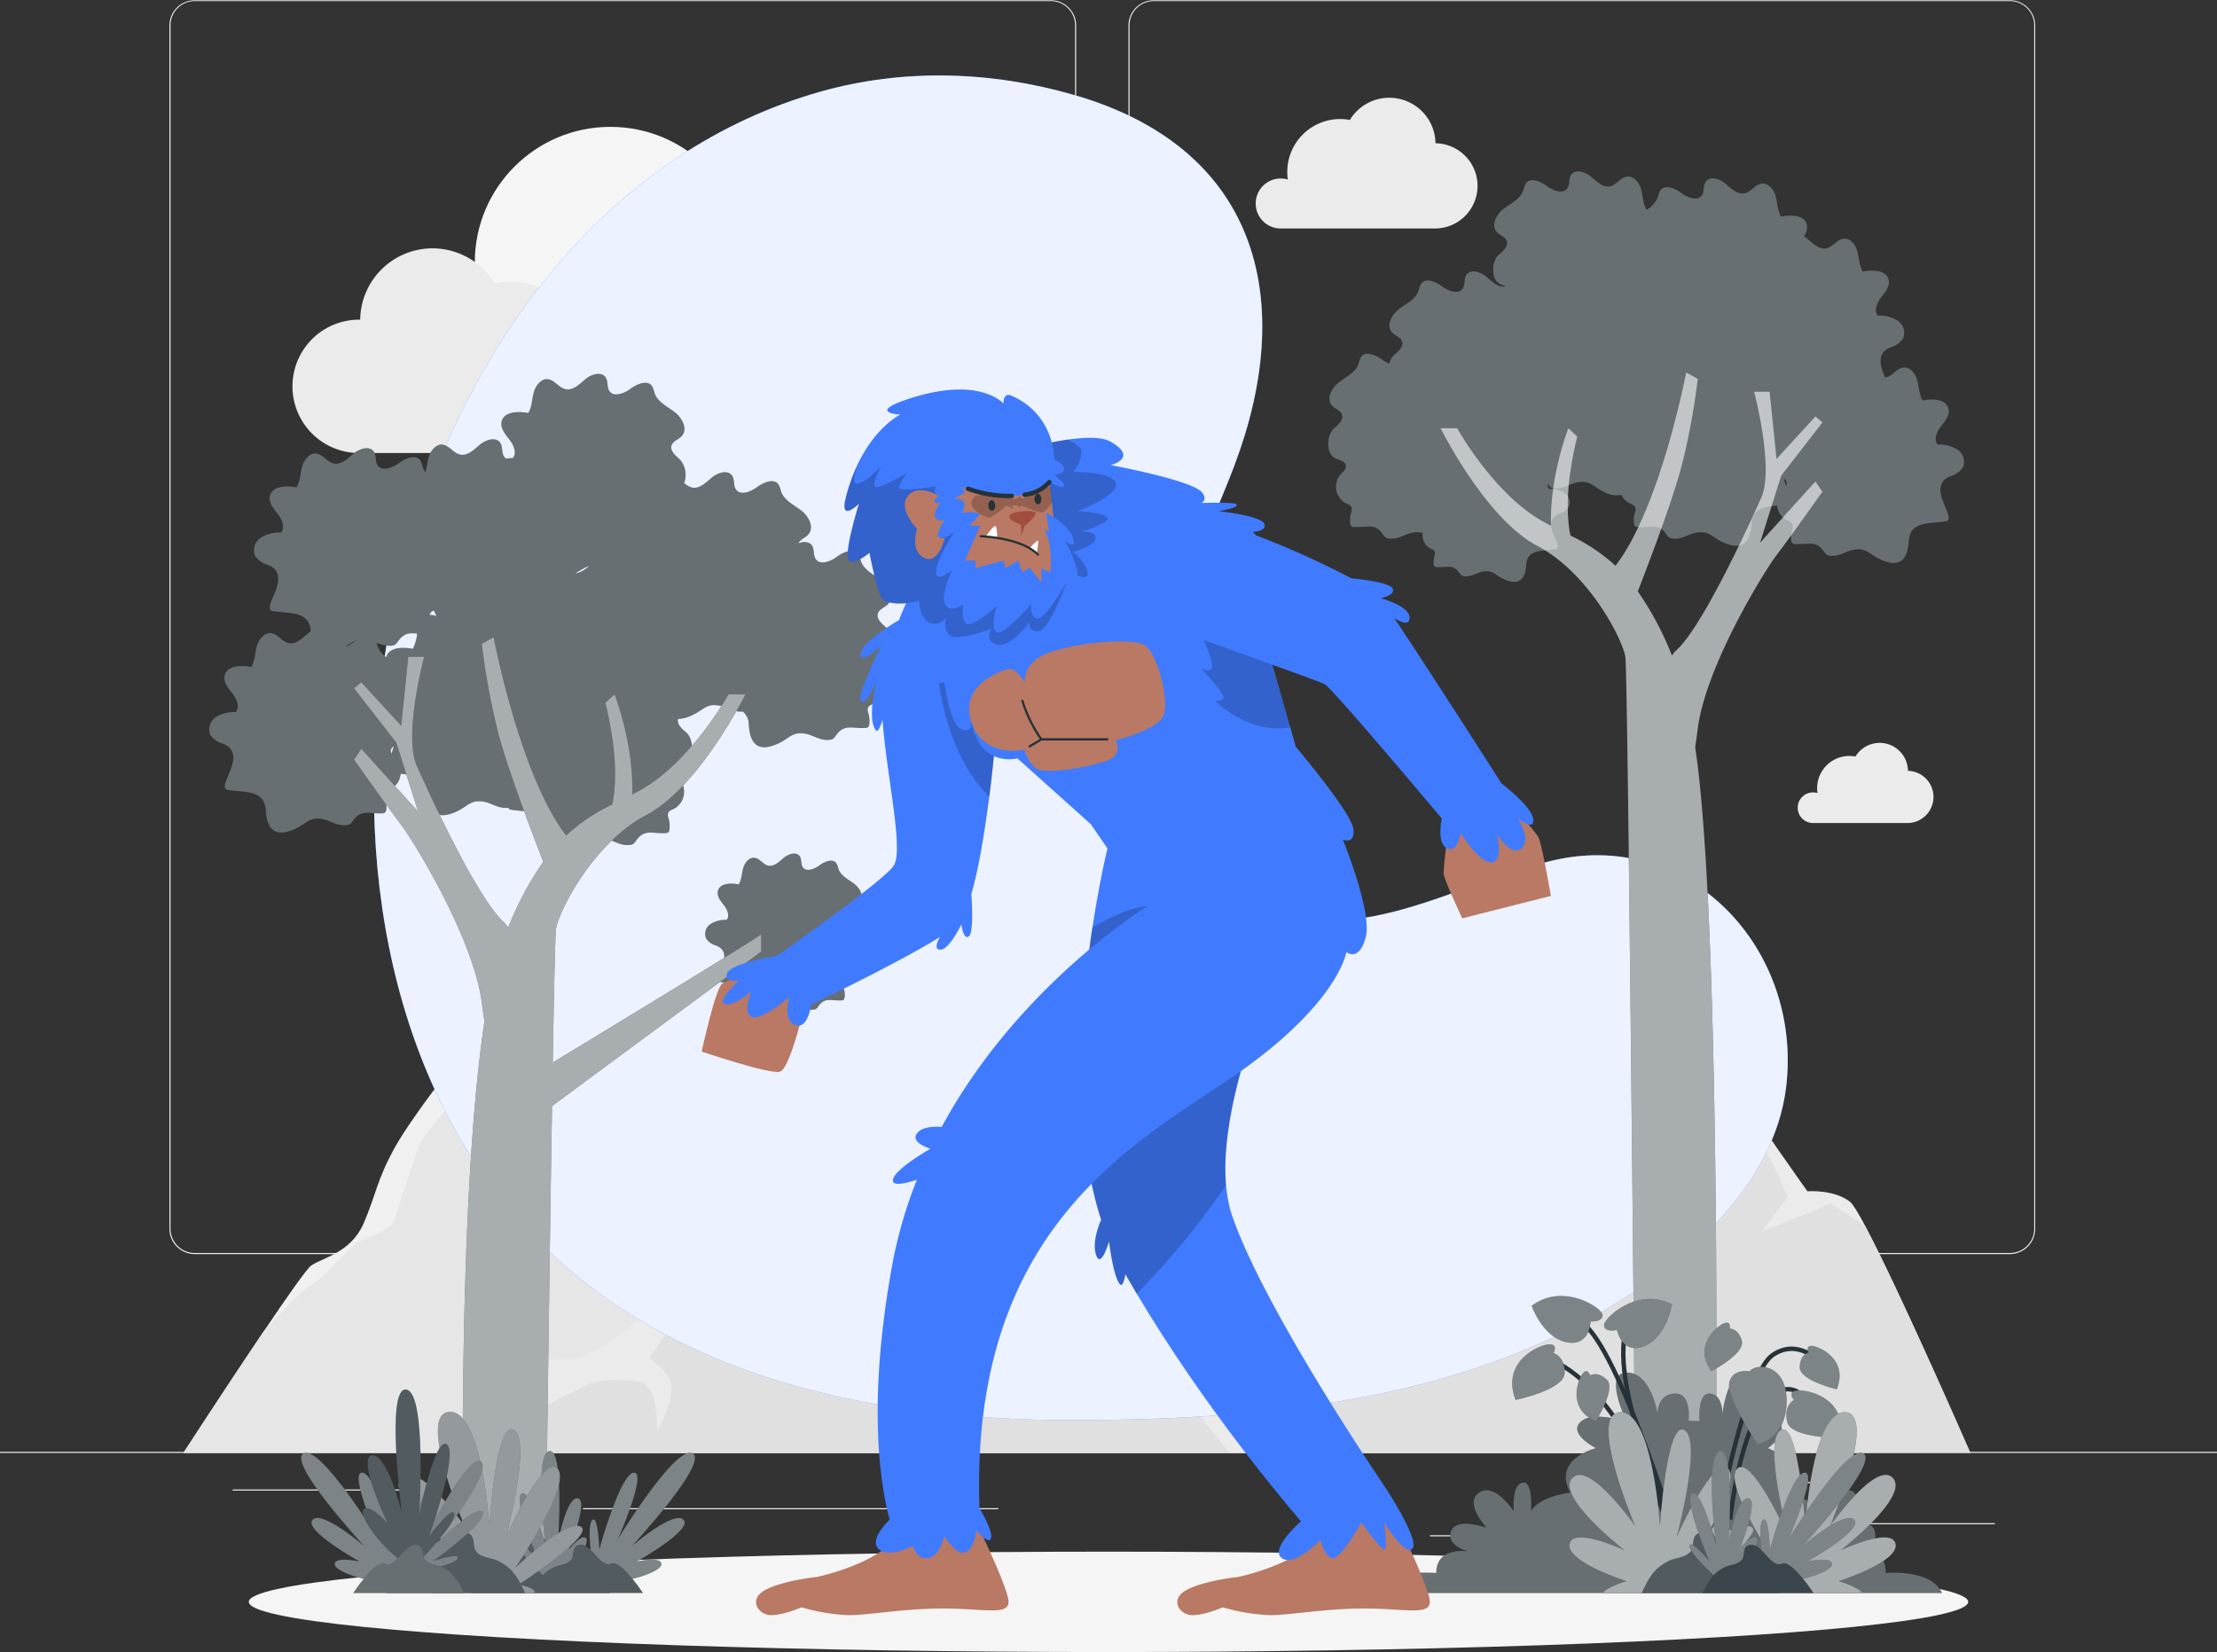 <svg xmlns="http://www.w3.org/2000/svg" viewBox="0 0 500 372.61"><rect x="0" y="0" width="500" height="372.61" fill="#333333" stroke="none"/><g id="background-complete"><rect y="327.45" width="500" height="0.25" style="fill:#ebebeb"></rect><rect x="416.78" y="343.54" width="33.12" height="0.25" style="fill:#ebebeb"></rect><rect x="322.53" y="346.26" width="8.69" height="0.25" style="fill:#ebebeb"></rect><rect x="396.59" y="334.26" width="19.19" height="0.25" style="fill:#ebebeb"></rect><rect x="52.46" y="335.94" width="43.19" height="0.25" style="fill:#ebebeb"></rect><rect x="104.56" y="335.94" width="6.33" height="0.25" style="fill:#ebebeb"></rect><rect x="131.47" y="340.16" width="93.68" height="0.25" style="fill:#ebebeb"></rect><path d="M237,337.8H43.91a5.71,5.71,0,0,1-5.7-5.71V60.66A5.71,5.71,0,0,1,43.91,55H237a5.71,5.71,0,0,1,5.71,5.71V332.09A5.71,5.71,0,0,1,237,337.8ZM43.91,55.2a5.46,5.46,0,0,0-5.45,5.46V332.09a5.46,5.46,0,0,0,5.45,5.46H237a5.47,5.47,0,0,0,5.46-5.46V60.66A5.47,5.47,0,0,0,237,55.2Z" transform="translate(0 -54.95)" style="fill:#ebebeb"></path><path d="M453.31,337.8H260.21a5.72,5.72,0,0,1-5.71-5.71V60.66A5.72,5.72,0,0,1,260.21,55h193.1A5.71,5.71,0,0,1,459,60.66V332.09A5.71,5.71,0,0,1,453.31,337.8ZM260.21,55.2a5.47,5.47,0,0,0-5.46,5.46V332.09a5.47,5.47,0,0,0,5.46,5.46h193.1a5.47,5.47,0,0,0,5.46-5.46V60.66a5.47,5.47,0,0,0-5.46-5.46Z" transform="translate(0 -54.95)" style="fill:#ebebeb"></path><path d="M360.69,382.63H41.37s9.85-15.17,18.06-27.33c5.2-7.69,9.73-14.18,10.71-14.88,2.52-1.8,9-2.88,11.87-9.55s2.87-9.51,7-17.06,20-28.05,21.65-28,15.95-22.34,21.43-24.14,6-7.19,11.89-15.28,25.42-34,33.69-34.59S206.18,250.14,214,253s16.51-9.71,19.28-6.65,8.38,14.56,14.09,23.91,11.47,13.66,12,17.2,12.15,9.77,17.95,9.77c2,0,6.21,4.36,11,10.14l0,0c9.33,11.29,20.64,27.95,20.64,27.95,1.55,2.25,4.26-1.08,8.93.71S360.69,382.63,360.69,382.63Z" transform="translate(0 -54.95)" style="fill:#f0f0f0"></path><path d="M360.69,382.63H41.37s9.85-15.17,18.06-27.33c4.76-5.25,8.58-9.18,10-10,5.21-3,9.25-9.81,12.39-10.68a25.09,25.09,0,0,0,6.87-3.74s4.87-15.25,6-17.94,15.83-19.46,19.12-20.65,5.42,2.77,7.38,4.93,17,29.09,17,29.09l9.53-6.33s5.54-7.12,7.65-10.68,4.15-2.77,4.15-2.77,10-11.47,10.48-14.56,6.6-1.66,7-1.66,10.32,4.75,10.32,4.75-10.37-13.05-14.75-9.53-29.24,27.41-29.24,27.41l-14.17-17.88,6.65-9.53s9.1-11.44,9.89-13S162,249.16,162.27,248s13.21-11.47,14.84-10.69,5.1,3.18,9,8.34,5.6,8.29,9.66,14.94,7.41,8.38,8.75,10.05,16.15,17.6,16.61,18.1l-11.25-18.1s5.57-5.23,9.17-8.79,4.71,1.19,9.43,4.75S234,272.5,237.59,278,258,303,258,303s-2.62,4.35-5.46,8.76-4.75,11.54-4.75,11.54l5-2.89s10.55-10.29,12.39-12.93,6.86-7.64,11.24-7.25c4.22.39,11.4,6.77,11.91,7.22l0,0c9.33,11.29,20.64,27.95,20.64,27.95,1.55,2.25,4.26-1.08,8.93.71S360.69,382.63,360.69,382.63Z" transform="translate(0 -54.95)" style="fill:#e6e6e6"></path><circle cx="137.66" cy="59.19" r="30.58" style="fill:#f5f5f5"></circle><path d="M144.75,148.3a8.79,8.79,0,0,0-11.35-8.44,18.66,18.66,0,0,0-18.47-21.38,18.49,18.49,0,0,0-3.44.32,16.32,16.32,0,0,0-30.26,8.25H81a15,15,0,0,0,0,30.08h55.23A8.82,8.82,0,0,0,144.75,148.3Z" transform="translate(0 -54.95)" style="fill:#ebebeb"></path><path d="M283.2,100.84a5.63,5.63,0,0,1,5.63-5.63,5.36,5.36,0,0,1,1.61.24,12.36,12.36,0,0,1-.12-1.73A11.92,11.92,0,0,1,302.24,81.8a12.14,12.14,0,0,1,2.19.2,10.42,10.42,0,0,1,19.32,5.27h.18a9.61,9.61,0,0,1,0,19.21H288.67A5.62,5.62,0,0,1,283.2,100.84Z" transform="translate(0 -54.95)" style="fill:#ebebeb"></path><path d="M212.86,121a3.46,3.46,0,0,1,3.45-3.45,3.54,3.54,0,0,1,1,.15,7.28,7.28,0,0,1,7.23-8.36,6.55,6.55,0,0,1,1.34.13,6.38,6.38,0,0,1,11.84,3.22h.1a5.88,5.88,0,1,1,0,11.76h-21.6A3.45,3.45,0,0,1,212.86,121Z" transform="translate(0 -54.95)" style="fill:#ebebeb"></path><path d="M405.44,237.12a3.45,3.45,0,0,1,3.45-3.45,3.21,3.21,0,0,1,1,.15,7.45,7.45,0,0,1-.07-1.06,7.27,7.27,0,0,1,8.64-7.18,6.38,6.38,0,0,1,11.84,3.23h.11a5.89,5.89,0,0,1,0,11.77H408.8A3.45,3.45,0,0,1,405.44,237.12Z" transform="translate(0 -54.95)" style="fill:#ebebeb"></path><path d="M444.36,382.62H110.65s10.55-23.51,15.94-21.24,22.42-11.86,24.87-17.54,11,1.86,22.48-.54,28.29-39.32,33.47-37.41,20.23,36.44,23.8,37.72,7-9.9,11.95-10.87,8.93,7.68,9.89,10.08,5.79,10.07,5.79,10.07,7.64-2.4,10.06-4.32,14.36-25.89,16.88-29.3,7.55-6.18,15.15-4.74,10.62-12,19-20.17,12.69-5.25,15.61-5.64,18.66-26.93,22.5-24.69,21.09,34.67,24.19,38.51,10.32-2.39,11.18,0,14.22,21.1,14.22,21.1,6-.49,9.64,2.4c.61.48,1.78,2.4,3.31,5.28l.3.58C428.58,346.48,444.36,382.62,444.36,382.62Z" transform="translate(0 -54.95)" style="fill:#ebebeb"></path><path d="M444.36,382.62H284.6c-4.78-7-12.62-18.63-12.37-19.44.36-1.19,15.1-30.31,22.12-34.27s12.26-.72,12.26-.72l-5.67,15.42c.42-.55,13.78-17.77,17.32-20.35s2.3-4.78,1.69-5.86-8.45,1.72-8.87,1.86c.61-.62,16.23-16.43,19-17.94s8.57-1.54,8.57-1.54,10.49-13.85,14.09-19,12.76,2.48,14.47,8.39,7.82,12,7.82,12l4.32,12.23s-13.12-9.71-15.55-9a55.19,55.19,0,0,1-8.1,1.08s-2.6-7.56-5.84-8.64-10.07,4-15.1,10.79c-6.34,8.61,8.63-9.71,15.82,0s8.4,6.47,12.11,4,16.64,17.62,19.52,20.49,8.47-6.82,8.47-6.82-5.57,5-4.86,1.43,1-16.34,6.4-16.89S403.09,325,403.09,325l-5.72,7.73,15.46-6.29,7.77,4.93.3.58C428.58,346.48,444.36,382.62,444.36,382.62Z" transform="translate(0 -54.95)" style="fill:#e0e0e0"></path><path d="M115.74,382.62c2.07-3.51,3.89-6.95,3.46-7.55-.91-1.32,9.19-5.52,11.43-6.87s4.59-2.25,10.39-1.92,3.91.75,5.45,1.92,1.83,9.57,1.83,9.57,3.1-5.7,3.16-9.57-5-6.82-5-6.82,1.34-2.27,2.51-3.88,6.74-9.89,10.34-11,10.06,1.8,12.94,3.59,2.87,1.8,5.39,3.24,1.8,2.88,2.88,8,2.88-.47,6,1.8,6.44,7.33,6.44,7.33-.93-6.36-3.18-9.13-3.26-10.18-3.26-10.18l3.26-7.59s7.29-12.54,11.64-18.29,4.27-3.24,9.38,1.8,4.6,4.31,7.55,10.2,12.41,20.18,12.41,20.18l-.29-5.58s6.51-6.82,9.38-4.67,5,6.84,5,6.84l-3.26,3.41s-3.93,7.73-5.6,8.78,4.19-1.41,8.86-3.1,8.27-7.66,11.15-5.68c2.09,1.45,14.6,16.85,21.25,25.12Z" transform="translate(0 -54.95)" style="fill:#e0e0e0"></path></g><g id="background-simple"><path d="M244.05,76.91c40.25,12.55,48.16,46.51,34.35,83-10.58,28-31.7,63-6.48,89.46,24.7,25.92,50.21,6.79,77.4-.13,31.43-8,57.33,19.72,53.49,51-2.69,21.85-22.24,39-40.07,49.69C327.14,371.3,283.62,375.1,243,375.25c-52,.2-106.06-12.29-136.16-58.52-49.41-75.91-14.9-214.87,78.25-241.12,18.68-5.26,38.43-4.63,57,.72C242.76,76.51,243.41,76.71,244.05,76.91Z" transform="translate(0 -54.95)" style="fill:#407BFF"></path><path d="M244.05,76.91c40.25,12.55,48.16,46.51,34.35,83-10.58,28-31.7,63-6.48,89.46,24.7,25.92,50.21,6.79,77.4-.13,31.43-8,57.33,19.72,53.49,51-2.69,21.85-22.24,39-40.07,49.69C327.14,371.3,283.62,375.1,243,375.25c-52,.2-106.06-12.29-136.16-58.52-49.41-75.91-14.9-214.87,78.25-241.12,18.68-5.26,38.43-4.63,57,.72C242.76,76.51,243.41,76.71,244.05,76.91Z" transform="translate(0 -54.95)" style="fill:#fff;opacity:0.9"></path></g><g id="Shadow"><ellipse id="path" cx="250" cy="361.29" rx="193.89" ry="11.32" style="fill:#f5f5f5"></ellipse></g><g id="tree-2"><path d="M301.07,158.27c.89.47,2.21.61,2.43,1.6s-.7,1.57-1.3,2.25a4.24,4.24,0,0,0,1.3,6.31c.51.25,1.14.45,1.33,1a2,2,0,0,1-.12,1.19,6.28,6.28,0,0,0-.21,2.28.83.83,0,0,0,1,.91c3.08.14,4.56-1,6.44,1.73a2.22,2.22,0,0,0,.65.68,1.87,1.87,0,0,0,.85.21c2.11.18,3.5-1.15,5.43-1.39a4.64,4.64,0,0,1,2,.13,3.36,3.36,0,0,0,1.68,3.47c.41.19.9.35,1.05.77a1.54,1.54,0,0,1-.1.94,5.18,5.18,0,0,0-.16,1.8.8.8,0,0,0,.22.56.89.89,0,0,0,.53.15c2.43.11,3.6-.75,5.08,1.36a1.75,1.75,0,0,0,.51.54,1.5,1.5,0,0,0,.66.17c1.67.13,2.76-.91,4.29-1.1,2.11-.27,2.56.82,4.42,1.69,2.93,1.38,4.35.53,4.9-1.46a8.63,8.63,0,0,0,.26-1.74c.22-3.59,3.65-3,6.57-3.51,2.28-.38-3.76-6.14.84-8a4,4,0,0,0,2.21-1.54,2.6,2.6,0,0,0-1-3.19,6.17,6.17,0,0,0-3.49-.88,1.55,1.55,0,0,1-.33-1.13l.1.13a2.19,2.19,0,0,0,.64.68,1.91,1.91,0,0,0,.85.21c2.12.18,3.5-1.15,5.44-1.39,2.68-.34,3.25,1,5.61,2.15a5.91,5.91,0,0,0,4.07.73,3.77,3.77,0,0,0,1.77,1.86c.51.25,1.14.45,1.33,1a2,2,0,0,1-.12,1.19,6.06,6.06,0,0,0-.2,2.28,1,1,0,0,0,.27.72,1.06,1.06,0,0,0,.68.19c3.08.14,4.57-1,6.45,1.73a2.19,2.19,0,0,0,.64.68,1.87,1.87,0,0,0,.85.21c2.12.18,3.5-1.15,5.43-1.39,2.69-.34,3.26,1,5.62,2.15,3.73,1.75,5.53.67,6.23-1.86a10.84,10.84,0,0,0,.33-2.2c.21-3.54,2.88-3.9,5.8-4.17a4.11,4.11,0,0,0,2.17,3.32c.51.24,1.14.44,1.33,1a2,2,0,0,1-.12,1.19,6.31,6.31,0,0,0-.21,2.29,1.05,1.05,0,0,0,.28.71,1.06,1.06,0,0,0,.68.19c3.08.14,4.56-.95,6.44,1.73a2.11,2.11,0,0,0,.65.68,2,2,0,0,0,.85.22c2.11.17,3.5-1.15,5.43-1.4,2.69-.34,3.26,1,5.62,2.16,3.72,1.75,5.53.67,6.23-1.87a11.34,11.34,0,0,0,.33-2.2c.27-4.56,4.63-3.84,8.33-4.46,2.9-.48-4.77-7.8,1.07-10.16a5.18,5.18,0,0,0,2.82-2,3.33,3.33,0,0,0-1.27-4.05,7.91,7.91,0,0,0-4.44-1.11c-.95-1.16-.17-2.9.75-4.09s2.05-2.52,1.7-4c-.53-2.2-3.61-2.28-5.83-1.85-.82-1.33-.8-3-1.2-4.51s-1.6-3.1-3.16-2.91-2.35,1.83-3.78,2.17l-.34,0c-1-2.39-2.1-5.38,1.26-6.73a5.13,5.13,0,0,0,2.81-2,3.3,3.3,0,0,0-1.27-4.05,7.85,7.85,0,0,0-4.43-1.11c-.95-1.16-.18-2.9.74-4.08s2.05-2.53,1.71-4c-.53-2.2-3.61-2.28-5.83-1.85-.82-1.33-.81-3-1.21-4.51s-1.6-3.09-3.15-2.9-2.35,1.82-3.79,2.16c-1.66.39-3.1-1.08-4.41-2.18a5.08,5.08,0,0,0-.74-.51,3.32,3.32,0,0,0,.69-2.62c-.52-2.21-3.6-2.29-5.82-1.86-.82-1.33-.81-3-1.21-4.5s-1.6-3.1-3.15-2.91-2.36,1.83-3.79,2.16c-1.66.4-3.11-1.08-4.41-2.18s-3.59-1.79-4.49-.34c-.54.87-.22,2.09-.78,2.94-1,1.49-3.27.57-4.7-.49s-3.7-2-4.7-.54a6.15,6.15,0,0,0-.56,1.52,5.93,5.93,0,0,1-2.4,2.76l-.16,0c-.82-1.33-.8-3-1.2-4.5s-1.6-3.1-3.15-2.91-2.36,1.83-3.79,2.16c-1.67.4-3.11-1.08-4.41-2.18s-3.59-1.8-4.49-.34c-.54.87-.22,2.08-.78,2.94-1,1.49-3.27.57-4.7-.49s-3.7-2-4.71-.54a6.4,6.4,0,0,0-.55,1.52c-.68,2-2.78,2.92-4.43,4.17s-2.94,3.74-1.55,5.27c.69.75,1.89,1.06,2.23,2,.43,1.19-.8,2.27-1.77,3.09-1.61,1.37-1.9,5.48.23,6.6.4.21.87.36,1.29.54-1.66.38-3.09-1.09-4.39-2.19s-3.59-1.79-4.49-.34c-.54.87-.22,2.09-.78,3-1,1.48-3.27.56-4.7-.49s-3.7-2-4.71-.55a6.47,6.47,0,0,0-.55,1.53c-.68,2-2.78,2.92-4.42,4.17s-3,3.74-1.56,5.26c.69.75,1.89,1.06,2.23,2,.43,1.2-.8,2.27-1.77,3.1a3.8,3.8,0,0,0-1.09,1.94,7.52,7.52,0,0,1-1.67-.94c-1.43-1-3.7-2-4.71-.54a6.13,6.13,0,0,0-.55,1.52c-.68,1.95-2.79,2.93-4.43,4.18s-2.94,3.73-1.55,5.26c.69.75,1.89,1.06,2.23,2,.43,1.19-.8,2.27-1.77,3.09C299.23,153,298.94,157.14,301.07,158.27Zm101.21,4.61a1.3,1.3,0,0,1,.65.82,1.26,1.26,0,0,1-.12.81A12.88,12.88,0,0,1,402.28,162.88Z" transform="translate(0 -54.95)" style="fill:#263238"></path><path d="M411,165.85s-7.7,10.9-10.36,14.35-16,25-17.76,39.23c-.19,1.52-.38,2.82-.57,4,5.72,37.73,4.82,156.76,4.62,168.58H368.84c-.16-13.33-1.7-185.15-2.27-188.87-.6-3.93-8.17-18.92-19.87-25.08s-21.8-26.53-21.8-26.53h3.73s6.91,12.49,16.74,19.4a37.59,37.59,0,0,0,4.43,2.62c-.35-11.25,3.91-22,3.91-22l2,1.86c-2.71,11.12-2.36,18.25-1.53,22.34a40.48,40.48,0,0,1,10.16,6.81c10.2-13.27,15.94-43.6,15.94-43.6l2.61,1.43a154.86,154.86,0,0,1-3.37,18.6c-1.91,7.85-7.54,22.64-10.15,29.35a69.48,69.48,0,0,1,7.7,14.46,6,6,0,0,1,1-1.18c6.64-6,19.13-34.39,19.13-34.39,3-6.6-1.59-23.92-1.59-23.92h3.49l1.56,15.15,8.77-9.57,1.59,1.33-9.3,12-4.78,15.15,12.49-13.82Z" transform="translate(0 -54.95)" style="fill:#263238"></path><path d="M411,165.85s-7.7,10.9-10.36,14.35-16,25-17.76,39.23c-.19,1.52-.38,2.82-.57,4,5.72,37.73,4.82,156.76,4.62,168.58H368.84c-.16-13.33-1.7-185.15-2.27-188.87-.6-3.93-8.17-18.92-19.87-25.08s-21.8-26.53-21.8-26.53h3.73s6.91,12.49,16.74,19.4a37.59,37.59,0,0,0,4.43,2.62c-.35-11.25,3.91-22,3.91-22l2,1.86c-2.71,11.12-2.36,18.25-1.53,22.34a40.48,40.48,0,0,1,10.16,6.81c10.2-13.27,15.94-43.6,15.94-43.6l2.61,1.43a154.86,154.86,0,0,1-3.37,18.6c-1.91,7.85-7.54,22.64-10.15,29.35a69.48,69.48,0,0,1,7.7,14.46,6,6,0,0,1,1-1.18c6.64-6,19.13-34.39,19.13-34.39,3-6.6-1.59-23.92-1.59-23.92h3.49l1.56,15.15,8.77-9.57,1.59,1.33-9.3,12-4.78,15.15,12.49-13.82Z" transform="translate(0 -54.95)" style="fill:#fff;isolation:isolate;opacity:0.6"></path><path d="M301.07,158.27c.89.47,2.21.61,2.43,1.6s-.7,1.57-1.3,2.25a4.24,4.24,0,0,0,1.3,6.31c.51.25,1.14.45,1.33,1a2,2,0,0,1-.12,1.19,6.28,6.28,0,0,0-.21,2.28.83.83,0,0,0,1,.91c3.08.14,4.56-1,6.44,1.73a2.22,2.22,0,0,0,.65.68,1.87,1.87,0,0,0,.85.21c2.11.18,3.5-1.15,5.43-1.39a4.64,4.64,0,0,1,2,.13,3.36,3.36,0,0,0,1.68,3.47c.41.19.9.35,1.05.77a1.54,1.54,0,0,1-.1.94,5.18,5.18,0,0,0-.16,1.8.8.8,0,0,0,.22.56.89.89,0,0,0,.53.15c2.43.11,3.6-.75,5.08,1.36a1.75,1.75,0,0,0,.51.54,1.5,1.5,0,0,0,.66.17c1.67.13,2.76-.91,4.29-1.1,2.11-.27,2.56.82,4.42,1.69,2.93,1.38,4.35.53,4.9-1.46a8.63,8.63,0,0,0,.26-1.74c.22-3.59,3.65-3,6.57-3.51,2.28-.38-3.76-6.14.84-8a4,4,0,0,0,2.21-1.54,2.6,2.6,0,0,0-1-3.19,6.17,6.17,0,0,0-3.49-.88,1.55,1.55,0,0,1-.33-1.13l.1.13a2.19,2.19,0,0,0,.64.68,1.91,1.91,0,0,0,.85.21c2.12.18,3.5-1.15,5.44-1.39,2.68-.34,3.25,1,5.61,2.15a5.91,5.91,0,0,0,4.07.73,3.77,3.77,0,0,0,1.77,1.86c.51.25,1.14.45,1.33,1a2,2,0,0,1-.12,1.19,6.06,6.06,0,0,0-.2,2.28,1,1,0,0,0,.27.72,1.06,1.06,0,0,0,.68.19c3.08.14,4.57-1,6.45,1.73a2.19,2.19,0,0,0,.64.68,1.87,1.87,0,0,0,.85.21c2.12.18,3.5-1.15,5.43-1.39,2.69-.34,3.26,1,5.62,2.15,3.73,1.75,5.53.67,6.23-1.86a10.84,10.84,0,0,0,.33-2.2c.21-3.54,2.88-3.9,5.8-4.17a4.11,4.11,0,0,0,2.17,3.32c.51.24,1.14.44,1.33,1a2,2,0,0,1-.12,1.19,6.31,6.31,0,0,0-.21,2.29,1.05,1.05,0,0,0,.28.71,1.06,1.06,0,0,0,.68.19c3.08.14,4.56-.95,6.44,1.73a2.11,2.11,0,0,0,.65.68,2,2,0,0,0,.85.22c2.11.17,3.5-1.15,5.43-1.4,2.69-.34,3.26,1,5.62,2.16,3.72,1.75,5.53.67,6.23-1.87a11.34,11.34,0,0,0,.33-2.2c.27-4.56,4.63-3.84,8.33-4.46,2.9-.48-4.77-7.8,1.07-10.16a5.18,5.18,0,0,0,2.82-2,3.33,3.33,0,0,0-1.27-4.05,7.91,7.91,0,0,0-4.44-1.11c-.95-1.16-.17-2.9.75-4.09s2.05-2.52,1.7-4c-.53-2.2-3.61-2.28-5.83-1.85-.82-1.33-.8-3-1.2-4.51s-1.6-3.1-3.16-2.91-2.35,1.83-3.78,2.17l-.34,0c-1-2.39-2.1-5.38,1.26-6.73a5.13,5.13,0,0,0,2.81-2,3.3,3.3,0,0,0-1.27-4.05,7.85,7.85,0,0,0-4.43-1.11c-.95-1.16-.18-2.9.74-4.08s2.05-2.53,1.71-4c-.53-2.2-3.61-2.28-5.83-1.85-.82-1.33-.81-3-1.21-4.51s-1.6-3.09-3.15-2.9-2.35,1.82-3.79,2.16c-1.66.39-3.1-1.08-4.41-2.18a5.08,5.08,0,0,0-.74-.51,3.32,3.32,0,0,0,.69-2.62c-.52-2.21-3.6-2.29-5.82-1.86-.82-1.33-.81-3-1.21-4.5s-1.6-3.1-3.15-2.91-2.36,1.83-3.79,2.16c-1.66.4-3.11-1.08-4.41-2.18s-3.59-1.79-4.49-.34c-.54.87-.22,2.09-.78,2.94-1,1.49-3.27.57-4.7-.49s-3.7-2-4.7-.54a6.15,6.15,0,0,0-.56,1.52,5.93,5.93,0,0,1-2.4,2.76l-.16,0c-.82-1.33-.8-3-1.2-4.5s-1.6-3.1-3.15-2.91-2.36,1.83-3.79,2.16c-1.67.4-3.11-1.08-4.41-2.18s-3.59-1.8-4.49-.34c-.54.87-.22,2.08-.78,2.94-1,1.49-3.27.57-4.7-.49s-3.7-2-4.71-.54a6.4,6.4,0,0,0-.55,1.52c-.68,2-2.78,2.92-4.43,4.17s-2.94,3.74-1.55,5.27c.69.75,1.89,1.06,2.23,2,.43,1.19-.8,2.27-1.77,3.09-1.61,1.37-1.9,5.48.23,6.6.4.21.87.36,1.29.54-1.66.38-3.09-1.09-4.39-2.19s-3.59-1.79-4.49-.34c-.54.87-.22,2.09-.78,3-1,1.48-3.27.56-4.7-.49s-3.7-2-4.71-.55a6.47,6.47,0,0,0-.55,1.53c-.68,2-2.78,2.92-4.42,4.17s-3,3.74-1.56,5.26c.69.75,1.89,1.06,2.23,2,.43,1.2-.8,2.27-1.77,3.1a3.8,3.8,0,0,0-1.09,1.94,7.52,7.52,0,0,1-1.67-.94c-1.43-1-3.7-2-4.71-.54a6.13,6.13,0,0,0-.55,1.52c-.68,1.95-2.79,2.93-4.43,4.18s-2.94,3.73-1.55,5.26c.69.75,1.89,1.06,2.23,2,.43,1.19-.8,2.27-1.77,3.09C299.23,153,298.94,157.14,301.07,158.27Zm101.21,4.61a1.3,1.3,0,0,1,.65.82,1.26,1.26,0,0,1-.12.81A12.88,12.88,0,0,1,402.28,162.88Z" transform="translate(0 -54.95)" style="fill:#fff;isolation:isolate;opacity:0.3"></path><path d="M323.92,409.73c0-6.1,7.22-4.87,7.22-4.87s-5-1.23-3.89-4.52,8.05-.81,8.05-.81-5.27-5.61-1.67-7.95,7.77,4.28,7.77,4.28-.55-6,1.94-6.49,1.94,6.41,1.94,6.41c2-3.4,8.88-4.2,8.88-4.2-4.16-7.61,5.79-10,5.79-10s-6.34-3.19-3.52-5.9,10.49,0,10.49,0-5.54-11.16,0-11.15,6.94,9.43,6.94,9.43-.28-4.44,3.79-4.69c3.59-.21,3.29,5,3.17,6.16a9.72,9.72,0,0,1,1.43.05q.53,0,1.05-.06c-.08-1.21-.3-6.36,2.35-6.15,3,.25,2.79,4.69,2.79,4.69s1-9.43,5.12-9.43,0,11.15,0,11.15,5.66-2.72,7.74,0-2.6,5.9-2.6,5.9,7.34,2.4,4.27,10c0,0,5.12.8,6.55,4.2,0,0-.41-6.87,1.43-6.41s1.44,6.49,1.44,6.49,3.07-6.62,5.73-4.28-1.23,7.95-1.23,7.95,5.11-2.48,5.93.81-2.86,4.52-2.86,4.52,5.32-1.23,5.32,4.87c0,0,10.23-1,12.69,4.51H306.72C310.05,408.76,323.92,409.73,323.92,409.73Z" transform="translate(0 -54.95)" style="fill:#263238"></path><path d="M323.92,409.73c0-6.1,7.22-4.87,7.22-4.87s-5-1.23-3.89-4.52,8.05-.81,8.05-.81-5.27-5.61-1.67-7.95,7.77,4.28,7.77,4.28-.55-6,1.94-6.49,1.94,6.41,1.94,6.41c2-3.4,8.88-4.2,8.88-4.2-4.16-7.61,5.79-10,5.79-10s-6.34-3.19-3.52-5.9,10.49,0,10.49,0-5.54-11.16,0-11.15,6.94,9.43,6.94,9.43-.28-4.44,3.79-4.69c3.59-.21,3.29,5,3.17,6.16a9.72,9.72,0,0,1,1.43.05q.53,0,1.05-.06c-.08-1.21-.3-6.36,2.35-6.15,3,.25,2.79,4.69,2.79,4.69s1-9.43,5.12-9.43,0,11.15,0,11.15,5.66-2.72,7.74,0-2.6,5.9-2.6,5.9,7.34,2.4,4.27,10c0,0,5.12.8,6.55,4.2,0,0-.41-6.87,1.43-6.41s1.44,6.49,1.44,6.49,3.07-6.62,5.73-4.28-1.23,7.95-1.23,7.95,5.11-2.48,5.93.81-2.86,4.52-2.86,4.52,5.32-1.23,5.32,4.87c0,0,10.23-1,12.69,4.51H306.72C310.05,408.76,323.92,409.73,323.92,409.73Z" transform="translate(0 -54.95)" style="fill:#fff;isolation:isolate;opacity:0.3"></path><path d="M410.71,362.37s-5.14-5.87-11-1.74-11.66,34.54-11.66,34.54" transform="translate(0 -54.95)" style="fill:none;stroke:#263238;stroke-miterlimit:10"></path><path d="M390.2,397.68s2.07-20.9,8.91-27.41,11.14,5,11.14,5" transform="translate(0 -54.95)" style="fill:none;stroke:#263238;stroke-miterlimit:10"></path><path d="M394.61,364.26s-3.86-.78-4.61,2.54,6.43,13.94,6.43,13.94,6.52-1.26,6.51-9.82S395.9,362.35,394.61,364.26Z" transform="translate(0 -54.95)" style="fill:#263238"></path><path d="M394.61,364.26s-3.86-.78-4.61,2.54,6.43,13.94,6.43,13.94,6.52-1.26,6.51-9.82S395.9,362.35,394.61,364.26Z" transform="translate(0 -54.95)" style="fill:#fff;isolation:isolate;opacity:0.4"></path><path d="M404.59,370.72s-1.56-1.72.48-2.12,11.48,1.29,10.09,10.68c0,0-11.31.1-12.11-3.69S404.59,370.72,404.59,370.72Z" transform="translate(0 -54.95)" style="fill:#263238"></path><path d="M404.59,370.72s-1.56-1.72.48-2.12,11.48,1.29,10.09,10.68c0,0-11.31.1-12.11-3.69S404.59,370.72,404.59,370.72Z" transform="translate(0 -54.95)" style="fill:#fff;isolation:isolate;opacity:0.4"></path><path d="M390.06,354.61s.43-1.73-1.09-1.26-7.31,5-3,10.87c0,0,7.7-4,6.87-6.87S390.06,354.61,390.06,354.61Z" transform="translate(0 -54.95)" style="fill:#263238"></path><path d="M390.06,354.61s.43-1.73-1.09-1.26-7.31,5-3,10.87c0,0,7.7-4,6.87-6.87S390.06,354.61,390.06,354.61Z" transform="translate(0 -54.95)" style="fill:#fff;isolation:isolate;opacity:0.4"></path><path d="M378.88,407s-9.71-35.16-27.59-44.64" transform="translate(0 -54.95)" style="fill:none;stroke:#263238;stroke-miterlimit:10"></path><path d="M378.69,403s-17.34-37.61-11.32-49.75" transform="translate(0 -54.95)" style="fill:none;stroke:#263238;stroke-miterlimit:10"></path><path d="M379.38,405.75s-14.1-47.11-22.81-52.66" transform="translate(0 -54.95)" style="fill:none;stroke:#263238;stroke-miterlimit:10"></path><path d="M364.67,354.91s-2.55.68-2.92-.89,7.47-9,15.35-4.89c0,0-1.2,7.4-6.26,9.44S364.67,354.91,364.67,354.91Z" transform="translate(0 -54.95)" style="fill:#263238"></path><path d="M364.67,354.91s-2.55.68-2.92-.89,7.47-9,15.35-4.89c0,0-1.2,7.4-6.26,9.44S364.67,354.91,364.67,354.91Z" transform="translate(0 -54.95)" style="fill:#fff;isolation:isolate;opacity:0.4"></path><path d="M358.72,353s2.63.22,2.72-1.39-8.93-7.54-16-2.13c0,0,2.47,7.08,7.81,8.2S358.72,353,358.72,353Z" transform="translate(0 -54.95)" style="fill:#263238"></path><path d="M358.72,353s2.63.22,2.72-1.39-8.93-7.54-16-2.13c0,0,2.47,7.08,7.81,8.2S358.72,353,358.72,353Z" transform="translate(0 -54.95)" style="fill:#fff;isolation:isolate;opacity:0.4"></path><path d="M350.36,360.15s1.17-2-.91-2-11,3.65-7.65,12.55c0,0,11.09-2.26,11.08-6.13S350.36,360.15,350.36,360.15Z" transform="translate(0 -54.95)" style="fill:#263238"></path><path d="M350.36,360.15s1.17-2-.91-2-11,3.65-7.65,12.55c0,0,11.09-2.26,11.08-6.13S350.36,360.15,350.36,360.15Z" transform="translate(0 -54.95)" style="fill:#fff;isolation:isolate;opacity:0.4"></path><path d="M358.61,365.17s-.49-1.71-1.57-.55-3.83,8,2.84,10.91c0,0,4.66-7.32,2.52-9.38S358.61,365.17,358.61,365.17Z" transform="translate(0 -54.95)" style="fill:#263238"></path><path d="M358.61,365.17s-.49-1.71-1.57-.55-3.83,8,2.84,10.91c0,0,4.66-7.32,2.52-9.38S358.61,365.17,358.61,365.17Z" transform="translate(0 -54.95)" style="fill:#fff;isolation:isolate;opacity:0.4"></path><path d="M407.92,360s-.85-1.57.74-1.49,8.32,3.05,5.58,9.8c0,0-8.45-2-8.35-5S407.92,360,407.92,360Z" transform="translate(0 -54.95)" style="fill:#263238"></path><path d="M407.92,360s-.85-1.57.74-1.49,8.32,3.05,5.58,9.8c0,0-8.45-2-8.35-5S407.92,360,407.92,360Z" transform="translate(0 -54.95)" style="fill:#fff;isolation:isolate;opacity:0.4"></path><path d="M400.5,412.34s-17.23-11.17-14-13,14.76,9.26,14.76,9.26-12.7-18.58-9.56-22.3,11.59,15.14,11.59,15.14-5.75-21.57-1.69-23.94,5.53,21.62,5.53,21.62,1.59-26,9-25.66-3.39,25.66-3.39,25.66,10.48-15,14.2-10.77-11.83,16.26-11.83,16.26,11.63-5.47,12.4-1.41-12.83,8.37-12.83,8.37,4.38,1.25,5.39,2.72H396.85S396.48,413.12,400.5,412.34Z" transform="translate(0 -54.95)" style="fill:#263238"></path><path d="M400.5,412.34s-17.23-11.17-14-13,14.76,9.26,14.76,9.26-12.7-18.58-9.56-22.3,11.59,15.14,11.59,15.14-5.75-21.57-1.69-23.94,5.53,21.62,5.53,21.62,1.59-26,9-25.66-3.39,25.66-3.39,25.66,10.48-15,14.2-10.77-11.83,16.26-11.83,16.26,11.63-5.47,12.4-1.41-12.83,8.37-12.83,8.37,4.38,1.25,5.39,2.72H396.85S396.48,413.12,400.5,412.34Z" transform="translate(0 -54.95)" style="fill:#fff;isolation:isolate;opacity:0.6"></path><path d="M381,412.34s17.24-11.17,14-13-14.77,9.26-14.77,9.26,12.7-18.58,9.57-22.3-11.6,15.14-11.6,15.14,5.75-21.57,1.7-23.94-5.53,21.62-5.53,21.62-1.59-26-9-25.66,3.39,25.66,3.39,25.66-10.48-15-14.2-10.77,11.83,16.26,11.83,16.26-11.63-5.47-12.41-1.41,12.83,8.37,12.83,8.37-4.37,1.25-5.38,2.72h23.27S385,413.12,381,412.34Z" transform="translate(0 -54.95)" style="fill:#263238"></path><path d="M381,412.34s17.24-11.17,14-13-14.77,9.26-14.77,9.26,12.7-18.58,9.57-22.3-11.6,15.14-11.6,15.14,5.75-21.57,1.7-23.94-5.53,21.62-5.53,21.62-1.59-26-9-25.66,3.39,25.66,3.39,25.66-10.48-15-14.2-10.77,11.83,16.26,11.83,16.26-11.63-5.47-12.41-1.41,12.83,8.37,12.83,8.37-4.37,1.25-5.38,2.72h23.27S385,413.12,381,412.34Z" transform="translate(0 -54.95)" style="fill:#fff;isolation:isolate;opacity:0.6"></path><path d="M370.25,414.24h31.31s-6.24-9.54-8.9-8.33c-3.45,1.57-6-7.07-9.85-5-1.35.72-.69,3-1.54,4-1.4,1.54-3.18,1.24-4.88,2.09C373.07,408.59,371.88,410.78,370.25,414.24Z" transform="translate(0 -54.95)" style="fill:#263238"></path><path d="M370.25,414.24h31.31s-6.24-9.54-8.9-8.33c-3.45,1.57-6-7.07-9.85-5-1.35.72-.69,3-1.54,4-1.4,1.54-3.18,1.24-4.88,2.09C373.07,408.59,371.88,410.78,370.25,414.24Z" transform="translate(0 -54.95)" style="fill:#fff;isolation:isolate;opacity:0.2"></path><path d="M398.13,411.58s-2.05-11.93-.63-13.68,1.67,6.51,1.67,6.51,4.76-17.23,7.82-17.32-3.63,15-3.63,15,13.05-21.32,16.84-19.34-13.65,20.89-13.65,20.89,9.54-8.21,11.64-5.9-10.59,9.41-10.59,9.41,5.59-1.26,5.59.61S403.74,412.64,398.13,411.58Z" transform="translate(0 -54.95)" style="fill:#263238"></path><path d="M398.13,411.58s-2.05-11.93-.63-13.68,1.67,6.51,1.67,6.51,4.76-17.23,7.82-17.32-3.63,15-3.63,15,13.05-21.32,16.84-19.34-13.65,20.89-13.65,20.89,9.54-8.21,11.64-5.9-10.59,9.41-10.59,9.41,5.59-1.26,5.59.61S403.74,412.64,398.13,411.58Z" transform="translate(0 -54.95)" style="fill:#fff;isolation:isolate;opacity:0.4"></path><path d="M388.52,412.14s-7.46-6.6-7.45-8.46,4.42,3.32,4.42,3.32-5.81-13.52-3.89-15.15S387,403.32,387,403.32s-2.6-20.41.86-21.09,2,20.44,2,20.44,1.9-10.18,4.45-9.78-2,11.5-2,11.5,2.94-3.69,3.9-2.49S392.67,409.93,388.52,412.14Z" transform="translate(0 -54.95)" style="fill:#263238"></path><path d="M388.52,412.14s-7.46-6.6-7.45-8.46,4.42,3.32,4.42,3.32-5.81-13.52-3.89-15.15S387,403.32,387,403.32s-2.6-20.41.86-21.09,2,20.44,2,20.44,1.9-10.18,4.45-9.78-2,11.5-2,11.5,2.94-3.69,3.9-2.49S392.67,409.93,388.52,412.14Z" transform="translate(0 -54.95)" style="fill:#fff;isolation:isolate;opacity:0.4"></path><path d="M384,414.24H409s-5-7.6-7.08-6.64c-2.76,1.26-4.8-5.63-7.85-4-1.08.58-.55,2.42-1.23,3.16-1.12,1.22-2.54,1-3.89,1.66C386.29,409.74,385.35,411.49,384,414.24Z" transform="translate(0 -54.95)" style="fill:#263238"></path><path d="M384,414.24H409s-5-7.6-7.08-6.64c-2.76,1.26-4.8-5.63-7.85-4-1.08.58-.55,2.42-1.23,3.16-1.12,1.22-2.54,1-3.89,1.66C386.29,409.74,385.35,411.49,384,414.24Z" transform="translate(0 -54.95)" style="fill:#fff;isolation:isolate;opacity:0.1"></path></g><g id="tree-1"><path d="M47.41,220.69a5.31,5.31,0,0,0,2.89,2c6,2.42-1.88,9.93,1.09,10.42,3.8.64,8.27-.11,8.55,4.58a11.21,11.21,0,0,0,.34,2.25c.72,2.6,2.57,3.71,6.38,1.91,2.43-1.14,3-2.56,5.77-2.21,2,.26,3.4,1.61,5.57,1.43a2,2,0,0,0,.87-.21,2.32,2.32,0,0,0,.66-.7c1.93-2.75,3.45-1.63,6.61-1.77a1.2,1.2,0,0,0,.7-.2,1.08,1.08,0,0,0,.28-.74,6.61,6.61,0,0,0-.21-2.34,2.16,2.16,0,0,1-.13-1.22c.2-.55.84-.76,1.37-1a4.18,4.18,0,0,0,2.2-3.41c3,.28,5.75.64,6,4.28a11.21,11.21,0,0,0,.34,2.26c.72,2.6,2.57,3.71,6.38,1.91,2.43-1.14,3-2.56,5.77-2.21,2,.26,3.4,1.61,5.57,1.43l.24,0a.75.75,0,0,0,.62.43c3.81.63,8.27-.11,8.55,4.57a11.21,11.21,0,0,0,.34,2.26c.72,2.6,2.57,3.7,6.39,1.91,2.42-1.14,3-2.56,5.76-2.21,2,.25,3.4,1.61,5.57,1.43a2.15,2.15,0,0,0,.87-.22,2.11,2.11,0,0,0,.66-.7c1.93-2.75,3.45-1.63,6.61-1.77a1.12,1.12,0,0,0,.7-.19,1.08,1.08,0,0,0,.28-.74,6.16,6.16,0,0,0-.21-2.34,2.1,2.1,0,0,1-.12-1.23c.19-.55.84-.75,1.36-1a4.35,4.35,0,0,0,1.33-6.48c-.61-.69-1.53-1.4-1.33-2.3s1.58-1.17,2.49-1.65c2.19-1.15,1.89-5.36.24-6.77-1-.82-2.16-1.88-1.84-3.06a7.59,7.59,0,0,0,3.26-.87c2.19-1,2.89-2.27,5-2.25l1.13.12c1.78.36,3.15,1.52,5.18,1.35h.06a3.92,3.92,0,0,1,1.33,3,11.21,11.21,0,0,0,.34,2.25c.72,2.6,2.57,3.71,6.38,1.91,2.43-1.14,3-2.56,5.77-2.21,2,.26,3.4,1.61,5.57,1.43a2,2,0,0,0,.87-.21,2.32,2.32,0,0,0,.66-.7c1.93-2.75,3.45-1.63,6.61-1.77a1.08,1.08,0,0,0,.69-.2,1.06,1.06,0,0,0,.29-.73,6.64,6.64,0,0,0-.21-2.35,2.16,2.16,0,0,1-.13-1.22c.2-.55.84-.76,1.37-1a4.34,4.34,0,0,0,1.33-6.47c-.61-.7-1.53-1.4-1.33-2.31s1.57-1.16,2.49-1.64c2.19-1.16,1.89-5.37.23-6.77-1-.85-2.25-2-1.81-3.18.35-1,1.59-1.3,2.29-2.07,1.42-1.56.09-4.11-1.59-5.4s-3.85-2.27-4.54-4.27a6,6,0,0,0-.57-1.57c-1-1.5-3.36-.52-4.83.56s-3.82,2-4.81.5c-.58-.88-.25-2.12-.8-3s-1.91-1-3.09-.53c.4-.9,1.56-1.22,2.23-2,1.42-1.57.09-4.12-1.59-5.4s-3.85-2.28-4.54-4.28a6.07,6.07,0,0,0-.57-1.56c-1-1.5-3.36-.52-4.83.56s-3.82,2-4.81.5c-.58-.88-.25-2.13-.8-3-.92-1.49-3.26-.78-4.6.35s-2.82,2.64-4.53,2.24a4.69,4.69,0,0,1-1.73-1,5.22,5.22,0,0,0-1-5.35c-1-.85-2.25-2-1.82-3.18.35-1,1.59-1.29,2.29-2.07,1.42-1.56.09-4.11-1.59-5.39s-3.85-2.28-4.54-4.28a6,6,0,0,0-.57-1.57c-1-1.5-3.36-.52-4.83.56s-3.82,2-4.81.51c-.58-.88-.25-2.13-.8-3-.92-1.49-3.26-.79-4.6.35s-2.82,2.64-4.53,2.24c-1.47-.35-2.38-2-3.88-2.23s-2.83,1.44-3.24,3-.39,3.25-1.23,4.62c-2.28-.44-5.44-.36-6,1.9-.36,1.49.8,2.87,1.75,4.09s1.74,3,.76,4.18c-.5,0-1,0-1.51.1a1.5,1.5,0,0,1-.48-.49c-.58-.88-.25-2.12-.8-3-.92-1.5-3.26-.79-4.6.34s-2.82,2.65-4.53,2.24c-1.47-.34-2.38-2-3.88-2.22s-2.83,1.44-3.24,3c-.27,1.05-.36,2.18-.65,3.22a4.18,4.18,0,0,1-.59-1.08,6.07,6.07,0,0,0-.57-1.56c-1-1.5-3.36-.52-4.82.56s-3.83,2-4.82.5c-.58-.88-.25-2.12-.8-3-.92-1.49-3.26-.78-4.6.35s-2.82,2.64-4.53,2.24c-1.47-.35-2.38-2-3.88-2.22s-2.83,1.43-3.24,3-.39,3.26-1.23,4.62c-2.28-.44-5.43-.35-6,1.9-.35,1.5.8,2.88,1.75,4.09s1.74,3,.76,4.19a8,8,0,0,0-4.54,1.14,3.4,3.4,0,0,0-1.31,4.15,5.31,5.31,0,0,0,2.89,2c6,2.42-1.87,9.93,1.1,10.42,3.8.64,8.26-.11,8.54,4.58h0a5,5,0,0,0-.52.39c-1.34,1.13-2.82,2.64-4.53,2.24-1.47-.35-2.39-2-3.88-2.22s-2.83,1.43-3.24,3-.39,3.26-1.23,4.62c-2.28-.44-5.44-.35-6,1.9-.36,1.5.8,2.88,1.75,4.09s1.74,3,.76,4.19a8,8,0,0,0-4.55,1.14A3.4,3.4,0,0,0,47.41,220.69Zm40.86,4.24a1.29,1.29,0,0,1-.12-.82,1.35,1.35,0,0,1,.66-.85A12.5,12.5,0,0,1,88.27,224.93Zm44.56-42.35a6,6,0,0,1-3.1,1.74A17.62,17.62,0,0,1,132.83,182.58ZM97.58,193.69a2.07,2.07,0,0,0-.66,0,1.07,1.07,0,0,1,.06-.31,1.38,1.38,0,0,1,.77-.73,3.49,3.49,0,0,1,.66,1.29A2.21,2.21,0,0,0,97.58,193.69Zm-4.47,7.6c-2.28-.44-5.44-.36-6,1.9h0a5.38,5.38,0,0,1-1.91-2.42c-.1-.29-.17-.59-.26-.88a6.82,6.82,0,0,0,3.23.7,2.07,2.07,0,0,0,.88-.21,2.42,2.42,0,0,0,.65-.7c1.41-2,2.61-2,4.38-1.83A9.5,9.5,0,0,1,93.11,201.29Zm-15.23-.47a13.4,13.4,0,0,1,2.61-1.49c-.24.14-.46.29-.67.44A8,8,0,0,1,77.88,200.82Z" transform="translate(0 -54.95)" style="fill:#263238"></path><path d="M160.3,263.33a6.24,6.24,0,0,1,3.58-.9c.77-.94.14-2.34-.6-3.3s-1.66-2-1.37-3.22c.42-1.78,2.91-1.84,4.7-1.49.67-1.08.65-2.42,1-3.64s1.3-2.5,2.55-2.35,1.9,1.48,3.06,1.75c1.34.32,2.51-.87,3.56-1.76s2.9-1.45,3.63-.28c.43.7.17,1.69.62,2.38.79,1.2,2.64.45,3.8-.4s3-1.62,3.8-.44a5.17,5.17,0,0,1,.45,1.23c.54,1.58,2.24,2.36,3.57,3.37s2.38,3,1.25,4.25c-.55.61-1.52.86-1.8,1.63-.34,1,.65,1.84,1.43,2.5,1.3,1.11,1.54,4.43-.18,5.33-.73.38-1.79.5-2,1.3s.56,1.27,1,1.82a3.42,3.42,0,0,1-1.05,5.09c-.41.2-.92.36-1.07.8a1.61,1.61,0,0,0,.1,1,5,5,0,0,1,.16,1.84.83.83,0,0,1-.22.58.87.87,0,0,1-.55.16c-2.48.11-3.68-.77-5.2,1.39a1.82,1.82,0,0,1-.52.55,1.63,1.63,0,0,1-.69.17c-1.71.14-2.82-.92-4.39-1.12-2.16-.28-2.62.84-4.53,1.74-3,1.41-4.47.54-5-1.51a9,9,0,0,1-.27-1.77c-.22-3.69-3.74-3.11-6.73-3.61-2.34-.39,3.85-6.29-.86-8.2a4.1,4.1,0,0,1-2.28-1.59A2.67,2.67,0,0,1,160.3,263.33Z" transform="translate(0 -54.95)" style="fill:#263238"></path><g style="isolation:isolate;opacity:0.3"><path d="M47.41,220.69a5.31,5.31,0,0,0,2.89,2c6,2.42-1.88,9.93,1.09,10.42,3.8.64,8.27-.11,8.55,4.58a11.21,11.21,0,0,0,.34,2.25c.72,2.6,2.57,3.71,6.38,1.91,2.43-1.14,3-2.56,5.77-2.21,2,.26,3.4,1.61,5.57,1.43a2,2,0,0,0,.87-.21,2.32,2.32,0,0,0,.66-.7c1.93-2.75,3.45-1.63,6.61-1.77a1.2,1.2,0,0,0,.7-.2,1.08,1.08,0,0,0,.28-.74,6.61,6.61,0,0,0-.21-2.34,2.16,2.16,0,0,1-.13-1.22c.2-.55.84-.76,1.37-1a4.18,4.18,0,0,0,2.2-3.41c3,.28,5.75.64,6,4.28a11.21,11.21,0,0,0,.34,2.26c.72,2.6,2.57,3.71,6.38,1.91,2.43-1.14,3-2.56,5.77-2.21,2,.26,3.4,1.61,5.57,1.43l.24,0a.75.75,0,0,0,.62.43c3.81.63,8.27-.11,8.55,4.57a11.21,11.21,0,0,0,.34,2.26c.72,2.6,2.57,3.7,6.39,1.91,2.42-1.14,3-2.56,5.76-2.21,2,.25,3.4,1.61,5.57,1.43a2.15,2.15,0,0,0,.87-.22,2.11,2.11,0,0,0,.66-.7c1.93-2.75,3.45-1.63,6.61-1.77a1.12,1.12,0,0,0,.7-.19,1.08,1.08,0,0,0,.28-.74,6.16,6.16,0,0,0-.21-2.34,2.1,2.1,0,0,1-.12-1.23c.19-.55.84-.75,1.36-1a4.35,4.35,0,0,0,1.33-6.48c-.61-.69-1.53-1.4-1.33-2.3s1.58-1.17,2.49-1.65c2.19-1.15,1.89-5.36.24-6.77-1-.82-2.16-1.88-1.84-3.06a7.59,7.59,0,0,0,3.26-.87c2.19-1,2.89-2.27,5-2.25l1.13.12c1.78.36,3.15,1.52,5.18,1.35h.06a3.92,3.92,0,0,1,1.33,3,11.21,11.21,0,0,0,.34,2.25c.72,2.6,2.57,3.71,6.38,1.91,2.43-1.14,3-2.56,5.77-2.21,2,.26,3.4,1.61,5.57,1.43a2,2,0,0,0,.87-.21,2.32,2.32,0,0,0,.66-.7c1.93-2.75,3.45-1.63,6.61-1.77a1.08,1.08,0,0,0,.69-.2,1.06,1.06,0,0,0,.29-.73,6.64,6.64,0,0,0-.21-2.35,2.16,2.16,0,0,1-.13-1.22c.2-.55.84-.76,1.37-1a4.34,4.34,0,0,0,1.33-6.47c-.61-.7-1.53-1.4-1.33-2.31s1.57-1.16,2.49-1.64c2.19-1.16,1.89-5.37.23-6.77-1-.85-2.25-2-1.81-3.18.35-1,1.59-1.3,2.29-2.07,1.42-1.56.09-4.11-1.59-5.4s-3.85-2.27-4.54-4.27a6,6,0,0,0-.57-1.57c-1-1.5-3.36-.52-4.83.56s-3.82,2-4.81.5c-.58-.88-.25-2.12-.8-3s-1.91-1-3.09-.53c.4-.9,1.56-1.22,2.23-2,1.42-1.57.09-4.12-1.59-5.4s-3.85-2.28-4.54-4.28a6.07,6.07,0,0,0-.57-1.56c-1-1.5-3.36-.52-4.83.56s-3.82,2-4.81.5c-.58-.88-.25-2.13-.8-3-.92-1.49-3.26-.78-4.6.35s-2.82,2.64-4.53,2.24a4.69,4.69,0,0,1-1.73-1,5.22,5.22,0,0,0-1-5.35c-1-.85-2.25-2-1.82-3.18.35-1,1.59-1.29,2.29-2.07,1.42-1.56.09-4.11-1.59-5.39s-3.85-2.28-4.54-4.28a6,6,0,0,0-.57-1.57c-1-1.5-3.36-.52-4.83.56s-3.82,2-4.81.51c-.58-.88-.25-2.13-.8-3-.92-1.49-3.26-.79-4.6.35s-2.82,2.64-4.53,2.24c-1.47-.35-2.38-2-3.88-2.23s-2.83,1.44-3.24,3-.39,3.25-1.23,4.62c-2.28-.44-5.44-.36-6,1.9-.36,1.49.8,2.87,1.75,4.09s1.74,3,.76,4.18c-.5,0-1,0-1.51.1a1.5,1.5,0,0,1-.48-.49c-.58-.88-.25-2.12-.8-3-.92-1.5-3.26-.79-4.6.34s-2.82,2.65-4.53,2.24c-1.47-.34-2.38-2-3.88-2.22s-2.83,1.44-3.24,3c-.27,1.05-.36,2.18-.65,3.22a4.18,4.18,0,0,1-.59-1.08,6.07,6.07,0,0,0-.57-1.56c-1-1.5-3.36-.52-4.82.56s-3.83,2-4.82.5c-.58-.88-.25-2.12-.8-3-.92-1.49-3.26-.78-4.6.35s-2.82,2.64-4.53,2.24c-1.47-.35-2.38-2-3.88-2.22s-2.83,1.43-3.24,3-.39,3.26-1.23,4.62c-2.28-.44-5.43-.35-6,1.9-.35,1.5.8,2.88,1.75,4.09s1.74,3,.76,4.19a8,8,0,0,0-4.54,1.14,3.4,3.4,0,0,0-1.31,4.15,5.31,5.31,0,0,0,2.89,2c6,2.42-1.87,9.93,1.1,10.42,3.8.64,8.26-.11,8.54,4.58h0a5,5,0,0,0-.52.39c-1.34,1.13-2.82,2.64-4.53,2.24-1.47-.35-2.39-2-3.88-2.22s-2.83,1.43-3.24,3-.39,3.26-1.23,4.62c-2.28-.44-5.44-.35-6,1.9-.36,1.5.8,2.88,1.75,4.09s1.74,3,.76,4.19a8,8,0,0,0-4.55,1.14A3.4,3.4,0,0,0,47.41,220.69Zm40.86,4.24a1.29,1.29,0,0,1-.12-.82,1.35,1.35,0,0,1,.66-.85A12.5,12.5,0,0,1,88.27,224.93Zm44.56-42.35a6,6,0,0,1-3.1,1.74A17.62,17.62,0,0,1,132.83,182.58ZM97.58,193.69a2.07,2.07,0,0,0-.66,0,1.07,1.07,0,0,1,.06-.31,1.38,1.38,0,0,1,.77-.73,3.49,3.49,0,0,1,.66,1.29A2.21,2.21,0,0,0,97.58,193.69Zm-4.47,7.6c-2.28-.44-5.44-.36-6,1.9h0a5.38,5.38,0,0,1-1.91-2.42c-.1-.29-.17-.59-.26-.88a6.82,6.82,0,0,0,3.23.7,2.07,2.07,0,0,0,.88-.21,2.42,2.42,0,0,0,.65-.7c1.41-2,2.61-2,4.38-1.83A9.5,9.5,0,0,1,93.11,201.29Zm-15.23-.47a13.4,13.4,0,0,1,2.61-1.49c-.24.14-.46.29-.67.44A8,8,0,0,1,77.88,200.82Z" transform="translate(0 -54.95)" style="fill:#fff"></path><path d="M160.3,263.33a6.24,6.24,0,0,1,3.58-.9c.77-.94.14-2.34-.6-3.3s-1.66-2-1.37-3.22c.42-1.78,2.91-1.84,4.7-1.49.67-1.08.65-2.42,1-3.64s1.3-2.5,2.55-2.35,1.9,1.48,3.06,1.75c1.34.32,2.51-.87,3.56-1.76s2.9-1.45,3.63-.28c.43.7.17,1.69.62,2.38.79,1.2,2.64.45,3.8-.4s3-1.62,3.8-.44a5.17,5.17,0,0,1,.45,1.23c.54,1.58,2.24,2.36,3.57,3.37s2.38,3,1.25,4.25c-.55.61-1.52.86-1.8,1.63-.34,1,.65,1.84,1.43,2.5,1.3,1.11,1.54,4.43-.18,5.33-.73.38-1.79.5-2,1.3s.56,1.27,1,1.82a3.42,3.42,0,0,1-1.05,5.09c-.41.2-.92.36-1.07.8a1.61,1.61,0,0,0,.1,1,5,5,0,0,1,.16,1.84.83.83,0,0,1-.22.58.87.87,0,0,1-.55.16c-2.48.11-3.68-.77-5.2,1.39a1.82,1.82,0,0,1-.52.55,1.63,1.63,0,0,1-.69.17c-1.71.14-2.82-.92-4.39-1.12-2.16-.28-2.62.84-4.53,1.74-3,1.41-4.47.54-5-1.51a9,9,0,0,1-.27-1.77c-.22-3.69-3.74-3.11-6.73-3.61-2.34-.39,3.85-6.29-.86-8.2a4.1,4.1,0,0,1-2.28-1.59A2.67,2.67,0,0,1,160.3,263.33Z" transform="translate(0 -54.95)" style="fill:#fff"></path></g><path d="M94.29,238l-4.9-15.54-9.54-12.27,1.63-1.36,9,9.81,1.6-15.54h3.58S90.92,220.91,94,227.67c0,0,12.81,29.11,19.62,35.27a5.91,5.91,0,0,1,1,1.21,71.22,71.22,0,0,1,7.91-14.83c-2.69-6.88-8.46-22-10.42-30.09a159.21,159.21,0,0,1-3.45-19.08l2.67-1.47s5.89,31.11,16.35,44.71a41.56,41.56,0,0,1,10.42-7c.85-4.2,1.21-11.51-1.57-22.92l2.06-1.91s4.37,11,4,22.59a38.13,38.13,0,0,0,4.54-2.69c10.08-7.09,17.17-19.9,17.17-19.9h3.82s-10.36,20.9-22.35,27.21-19.76,21.69-20.38,25.72c-.17,1.15-.44,13.31-.73,30.1,13.11-7.95,45.32-27.52,47-28.9v3.89l-47.16,34.83c-.64,39-1.33,93.7-1.44,102.48H104.53c-.2-12.12-1.12-82.91,4.74-121.6-.19-1.17-.39-2.51-.58-4.07-1.86-14.6-15.49-36.68-18.21-40.22s-10.63-14.72-10.63-14.72l1.63-2.45Z" transform="translate(0 -54.95)" style="fill:#263238"></path><path d="M94.29,238l-4.9-15.54-9.54-12.27,1.63-1.36,9,9.81,1.6-15.54h3.58S90.92,220.91,94,227.67c0,0,12.81,29.11,19.62,35.27a5.91,5.91,0,0,1,1,1.21,71.22,71.22,0,0,1,7.91-14.83c-2.69-6.88-8.46-22-10.42-30.09a159.21,159.21,0,0,1-3.45-19.08l2.67-1.47s5.89,31.11,16.35,44.71a41.56,41.56,0,0,1,10.42-7c.85-4.2,1.21-11.51-1.57-22.92l2.06-1.91s4.37,11,4,22.59a38.13,38.13,0,0,0,4.54-2.69c10.08-7.09,17.17-19.9,17.17-19.9h3.82s-10.36,20.9-22.35,27.21-19.76,21.69-20.38,25.72c-.17,1.15-.44,13.31-.73,30.1,13.11-7.95,45.32-27.52,47-28.9v3.89l-47.16,34.83c-.64,39-1.33,93.7-1.44,102.48H104.53c-.2-12.12-1.12-82.91,4.74-121.6-.19-1.17-.39-2.51-.58-4.07-1.86-14.6-15.49-36.68-18.21-40.22s-10.63-14.72-10.63-14.72l1.63-2.45Z" transform="translate(0 -54.95)" style="fill:#fff;isolation:isolate;opacity:0.6"></path><path d="M106.23,414.24h31.31s-6.24-9.54-8.89-8.33c-3.46,1.57-6-7.07-9.85-5-1.35.72-.69,3-1.54,4-1.41,1.54-3.19,1.24-4.89,2.09C109.05,408.59,107.87,410.78,106.23,414.24Z" transform="translate(0 -54.95)" style="fill:#263238"></path><path d="M106.23,414.24h31.31s-6.24-9.54-8.89-8.33c-3.46,1.57-6-7.07-9.85-5-1.35.72-.69,3-1.54,4-1.41,1.54-3.19,1.24-4.89,2.09C109.05,408.59,107.87,410.78,106.23,414.24Z" transform="translate(0 -54.95)" style="fill:#fff;isolation:isolate;opacity:0.2"></path><path d="M134.12,411.58s-2.06-11.93-.64-13.68,1.67,6.51,1.67,6.51,4.77-17.23,7.82-17.32-3.62,15-3.62,15,13-21.32,16.83-19.34-13.65,20.89-13.65,20.89,9.54-8.21,11.64-5.9-10.59,9.41-10.59,9.41,5.6-1.26,5.59.61S139.72,412.64,134.12,411.58Z" transform="translate(0 -54.95)" style="fill:#263238"></path><path d="M134.12,411.58s-2.06-11.93-.64-13.68,1.67,6.51,1.67,6.51,4.77-17.23,7.82-17.32-3.62,15-3.62,15,13-21.32,16.83-19.34-13.65,20.89-13.65,20.89,9.54-8.21,11.64-5.9-10.59,9.41-10.59,9.41,5.6-1.26,5.59.61S139.72,412.64,134.12,411.58Z" transform="translate(0 -54.95)" style="fill:#fff;isolation:isolate;opacity:0.4"></path><path d="M124.51,412.14s-7.47-6.6-7.45-8.46,4.42,3.32,4.42,3.32-5.81-13.52-3.9-15.15S123,403.32,123,403.32s-2.6-20.41.86-21.09,2,20.44,2,20.44,1.91-10.18,4.45-9.78-2,11.5-2,11.5,2.95-3.69,3.9-2.49S128.65,409.93,124.51,412.14Z" transform="translate(0 -54.95)" style="fill:#263238"></path><path d="M124.51,412.14s-7.47-6.6-7.45-8.46,4.42,3.32,4.42,3.32-5.81-13.52-3.9-15.15S123,403.32,123,403.32s-2.6-20.41.86-21.09,2,20.44,2,20.44,1.91-10.18,4.45-9.78-2,11.5-2,11.5,2.95-3.69,3.9-2.49S128.65,409.93,124.51,412.14Z" transform="translate(0 -54.95)" style="fill:#fff;isolation:isolate;opacity:0.4"></path><path d="M120,414.24H145s-5-7.6-7.09-6.64c-2.76,1.26-4.8-5.63-7.85-4-1.08.58-.55,2.42-1.23,3.16-1.11,1.22-2.54,1-3.89,1.66C122.27,409.74,121.33,411.49,120,414.24Z" transform="translate(0 -54.95)" style="fill:#263238"></path><path d="M120,414.24H145s-5-7.6-7.09-6.64c-2.76,1.26-4.8-5.63-7.85-4-1.08.58-.55,2.42-1.23,3.16-1.11,1.22-2.54,1-3.89,1.66C122.27,409.74,121.33,411.49,120,414.24Z" transform="translate(0 -54.95)" style="fill:#fff;isolation:isolate;opacity:0.2"></path><path d="M117,412.34s17.23-11.17,14-13.06-14.77,9.27-14.77,9.27,12.7-18.58,9.56-22.31-11.59,15.15-11.59,15.15,5.75-21.58,1.69-23.94-5.53,21.62-5.53,21.62-1.58-26-9-25.67,3.38,25.67,3.38,25.67S94.2,384,90.48,388.3s11.84,16.25,11.84,16.25-11.63-5.46-12.41-1.41,12.83,8.37,12.83,8.37-4.37,1.26-5.38,2.72h23.27S121,413.12,117,412.34Z" transform="translate(0 -54.95)" style="fill:#263238"></path><path d="M117,412.34s17.23-11.17,14-13.06-14.77,9.27-14.77,9.27,12.7-18.58,9.56-22.31-11.59,15.15-11.59,15.15,5.75-21.58,1.69-23.94-5.53,21.62-5.53,21.62-1.58-26-9-25.67,3.38,25.67,3.38,25.67S94.2,384,90.48,388.3s11.84,16.25,11.84,16.25-11.63-5.46-12.41-1.41,12.83,8.37,12.83,8.37-4.37,1.26-5.38,2.72h23.27S121,413.12,117,412.34Z" transform="translate(0 -54.95)" style="fill:#fff;isolation:isolate;opacity:0.5"></path><path d="M118.43,414.24H87.12s6.23-9.54,8.89-8.33c3.46,1.57,6-7.07,9.85-5,1.35.72.69,3,1.54,4,1.4,1.54,3.19,1.24,4.88,2.09C115.61,408.59,116.79,410.78,118.43,414.24Z" transform="translate(0 -54.95)" style="fill:#263238"></path><path d="M118.43,414.24H87.12s6.23-9.54,8.89-8.33c3.46,1.57,6-7.07,9.85-5,1.35.72.69,3,1.54,4,1.4,1.54,3.19,1.24,4.88,2.09C115.61,408.59,116.79,410.78,118.43,414.24Z" transform="translate(0 -54.95)" style="fill:#fff;isolation:isolate;opacity:0.2"></path><path d="M90.54,411.58s2-11.93.64-13.68-1.67,6.51-1.67,6.51-4.77-17.23-7.82-17.32,3.62,15,3.62,15-13-21.32-16.84-19.34,13.66,20.89,13.66,20.89-9.54-8.21-11.65-5.9,10.6,9.41,10.6,9.41-5.6-1.26-5.59.61S84.93,412.64,90.54,411.58Z" transform="translate(0 -54.95)" style="fill:#263238"></path><path d="M90.54,411.58s2-11.93.64-13.68-1.67,6.51-1.67,6.51-4.77-17.23-7.82-17.32,3.62,15,3.62,15-13-21.32-16.84-19.34,13.66,20.89,13.66,20.89-9.54-8.21-11.65-5.9,10.6,9.41,10.6,9.41-5.6-1.26-5.59.61S84.93,412.64,90.54,411.58Z" transform="translate(0 -54.95)" style="fill:#fff;isolation:isolate;opacity:0.4"></path><path d="M92.42,409.87s9.8-1.77,10.75-3.36-5.5.54-5.5.54,12-8.55,11.19-10.94-10.54,7-10.54,7,12.8-16.11,10.2-18.48-12.3,16.45-12.3,16.45,3.66-9.69,1.27-10.67-4.28,10.85-4.28,10.85-.61-4.68-2-4.15S90,405.84,92.42,409.87Z" transform="translate(0 -54.95)" style="fill:#263238"></path><path d="M92.42,409.87s9.8-1.77,10.75-3.36-5.5.54-5.5.54,12-8.55,11.19-10.94-10.54,7-10.54,7,12.8-16.11,10.2-18.48-12.3,16.45-12.3,16.45,3.66-9.69,1.27-10.67-4.28,10.85-4.28,10.85-.61-4.68-2-4.15S90,405.84,92.42,409.87Z" transform="translate(0 -54.95)" style="fill:#fff;isolation:isolate;opacity:0.4"></path><path d="M93.15,408.57s9.47-9.48,9.3-12-5.66,4.83-5.66,4.83,6.68-18.64,4-20.67-6.25,15.84-6.25,15.84S96.3,369,91.6,368.36s-1,27.61-1,27.61-3.4-13.52-6.78-12.76,3.58,15.27,3.58,15.27-4.26-4.71-5.44-3S87.41,406,93.15,408.57Z" transform="translate(0 -54.95)" style="fill:#263238"></path><path d="M93.15,408.57s9.47-9.48,9.3-12-5.66,4.83-5.66,4.83,6.68-18.64,4-20.67-6.25,15.84-6.25,15.84S96.3,369,91.6,368.36s-1,27.61-1,27.61-3.4-13.52-6.78-12.76,3.58,15.27,3.58,15.27-4.26-4.71-5.44-3S87.41,406,93.15,408.57Z" transform="translate(0 -54.95)" style="fill:#fff;isolation:isolate;opacity:0.2"></path><path d="M104.63,414.24H79.68s5-7.6,7.09-6.64c2.75,1.26,4.8-5.63,7.85-4,1.07.58.55,2.42,1.22,3.16,1.12,1.22,2.54,1,3.9,1.66C102.38,409.74,103.33,411.49,104.63,414.24Z" transform="translate(0 -54.95)" style="fill:#263238"></path><path d="M104.63,414.24H79.68s5-7.6,7.09-6.64c2.75,1.26,4.8-5.63,7.85-4,1.07.58.55,2.42,1.22,3.16,1.12,1.22,2.54,1,3.9,1.66C102.38,409.74,103.33,411.49,104.63,414.24Z" transform="translate(0 -54.95)" style="fill:#fff;isolation:isolate;opacity:0.3"></path></g><g id="Bigfoot"><path d="M327,239.12s-1.58,11.67-1.39,13.06,4.16,9.89,4.16,9.89l20-5.05s-2-11.57-2.77-13.15-7.92-9.25-7.92-9.25Z" transform="translate(0 -54.95)" style="fill:#b97964"></path><path d="M171.31,273.54s-6.77,2.37-8.33,3.16-4.73,15.43-4.73,15.43,15.23,5.15,17.61,4.55,5.73-15.43,5.73-15.43Z" transform="translate(0 -54.95)" style="fill:#b97964"></path><path d="M223.12,234.62c-1,7.55-2.31,16-4.06,22,0,0,.69,8.43-.52,9.49s-1.74-2.64-1.74-2.64-3.16,6.71-5.27,5.54c-.57-.32-.29-1.36.43-2.71-4.16,2.6-10.32,5.89-16,8.79s-10.84,5.41-13,6.45c0,0-.72,5.67-3.62,4.61S178,279.8,178,279.8s-6.33,5.54-8.49,4.49,0-5.81,0-5.81-3.92,3.55-6,2.9,3.17-5.27,3.17-5.27-3.69.53-2.64-1.73,11.21-3.85,11.21-3.85,23.68-16.57,26.26-20.27c2.39-3.42-1.47-19.75-2.49-33-.54,1.88-1.05,2.91-1.5,2.38-1.95-2.31,0-10.55,0-10.55s-2.62,5.54-3.41,3.89,4.72-12.52,4.72-12.52-4.72,4.67-4.72,2c0-1.32,2.16-3.24,4.32-4.83s4.33-2.84,4.33-2.84a75,75,0,0,1,4.48-9.48l13.64,24.71,4,7.27S224.32,225.28,223.12,234.62Z" transform="translate(0 -54.95)" style="fill:#407BFF"></path><path d="M224.9,217.36s-.58,7.92-1.78,17.26c-10.17-9.88-11.59-27.35-11.59-27.35a27.7,27.7,0,0,1,9.36,2.82Z" transform="translate(0 -54.95)" style="isolation:isolate;opacity:0.2"></path><path d="M313.92,395.73s8.83,17.79,8.55,20.69-5.82,1.32-14.78,1.32-16.62,1.5-21.37,1.5a43.47,43.47,0,0,1-10.54-1.77s-4,1.77-6.86,1.77-5.28-3.54-1.32-5.68,11.6-2.93,11.6-2.93,20.08-4.1,19.82-14.12Z" transform="translate(0 -54.95)" style="fill:#b97964"></path><path d="M312.14,390S285.69,351.28,278,329.52s14.28-65.28,14.28-65.28l-42.49-18s-12.44,49.8-1.44,83.83c-.41.93-2.1,5-1.14,7.91,1.07,3.23,2.84-2.78,2.92-3v0c.08.62,1,8,2.45,9.61.52.58.93-.54,1.25-2.23,14.53,25.51,32.6,47.56,39.58,55.72h0s-7.2,6.21-4.3,8.3,8.7-4.15,8.7-4.15.79,3.64,2.64,4.15,6.59-8.05,6.59-8.05,4.22,6,5.14,6.1,0-6.1,0-6.1,4.73,7.88,6.39,5.85S312.14,390,312.14,390Z" transform="translate(0 -54.95)" style="fill:#407BFF"></path><path d="M276.47,322.35a181.08,181.08,0,0,1-20.13,24.43q-1.29-2.17-2.55-4.39c-.32,1.69-.73,2.81-1.25,2.23-1.41-1.58-2.37-9-2.45-9.62v0c-.08.27-1.85,6.28-2.92,3-1-2.91.73-7,1.14-7.91-6.83-21.14-4.62-48.36-2-65.95,8.85-5.07,12.4-4.78,12.4-4.78s20.48-11.28,28.68,15.46C282.31,287,275.13,307.34,276.47,322.35Z" transform="translate(0 -54.95)" style="isolation:isolate;opacity:0.2"></path><path d="M218.91,395.73s8.83,17.79,8.55,20.69-5.81,1.32-14.78,1.32-16.61,1.5-21.36,1.5a43.48,43.48,0,0,1-10.55-1.77s-4,1.77-6.86,1.77-5.27-3.54-1.32-5.68,11.61-2.93,11.61-2.93,20.07-4.1,19.81-14.12Z" transform="translate(0 -54.95)" style="fill:#b97964"></path><path d="M302.86,244.34s2.77,1.19,2.37-2.43-13-18.55-13-18.55L246,240.83l12.74,18.56s-29,17.66-46.36,49.73c-2-.12-4,.05-5.13,1-2.71,2.38,2.6,3.92,2.6,3.92s-8.48,4.79-8.48,7.16c0,1.33,2.89.67,5.42-.17a101.4,101.4,0,0,0-5.62,19.51c-5.66,31.24-2.58,49.57-.52,57.16-1.22,1.19-4.33,4.59-2.62,6.5,2.11,2.34,7.83-.51,7.83-.51s.79,3,3.43,2.7,3.69-5,3.69-5,2.64,4.48,4.75,3.69c1.84-.69,2.37-4,2.47-4.78l.17,0c.6.69,2.93,3.21,3.16,1.37.19-1.53-1.61-4.82-2.63-6.54-2.14-62.28,34-81.68,56.43-96.85,24.53-16.61,26.32-28.6,26.32-28.6s2.77,2.37,4.35-3.27S302.86,244.34,302.86,244.34Z" transform="translate(0 -54.95)" style="fill:#407BFF"></path><path d="M292.23,223.36c-7.55,16.11-25,19.33-46.23,17.47L229.46,226s-8.29,2.24-10.4-8.18c0,0,.38,2.64-2.26,1.59S213,208.86,213,208.86s-2.74.79-4.5-.79c-1.42-1.29-2.56-11.36,1.66-20a23.33,23.33,0,0,1,4-5.8s-1.82-18.2,4.9-22.42c0,0,12.11-4.33,21.64-5.73,4.18-.61,7.86-.66,9.8.46,6.39,3.69,0,5.27,0,5.27s18.52,3.42,20.63,6.2-2.64,2.94-2.64,2.94,19.52,12.49,20.05,15.13-3.17,2.63-3.17,2.63,7.12,9.91,5.54,13.79a3.47,3.47,0,0,1-1.75,2.06,3.43,3.43,0,0,1-3-.55L291,219Z" transform="translate(0 -54.95)" style="fill:#407BFF"></path><path d="M231.09,208.86s-.53-4.55,5.55-6.73,18.54-3.47,21.5-1.64,5.54,12.32,4.35,15.69-10.87,5.73-10.87,5.73,1.39,2.64-.89,4.09-15.51,4.17-17.42,2a9,9,0,0,1-2.23-3.95s-9.18,2.11-12-6.27,6.9-11.73,8.56-11.93S231.09,208.86,231.09,208.86Z" transform="translate(0 -54.95)" style="fill:#b97964"></path><polyline points="232.2 168.34 234.87 166.76 249.74 166.76" style="fill:none;stroke:#263238;stroke-linecap:round;stroke-linejoin:round;stroke-width:0.5px"></polyline><path d="M234.87,221.72a30.81,30.81,0,0,1-4.29-8.71" transform="translate(0 -54.95)" style="fill:none;stroke:#263238;stroke-linecap:round;stroke-linejoin:round;stroke-width:0.5px"></path><path d="M291,219c-9.45,1.68-17-6-17-6s2.38.33,1.85-1.12-4.73-5.91-5-6.19c.16.09,1.74,1,2.49,0s-3.69-10.81-3.69-10.81a26.74,26.74,0,0,1,19.48,7.67,3.43,3.43,0,0,1-3-.55Z" transform="translate(0 -54.95)" style="isolation:isolate;opacity:0.2"></path><path d="M243.1,170.23s5.69.27,6.64,1.45-6,3.25-6,3.25,3.17-.5,3.3,1.35-5.14,3.16-5.14,3.16a9.72,9.72,0,0,1,3.13,3.7c.82,2.11.35,3.49-7.73-1.18,0,0-16.66,9.36-27.06,6.06a23.33,23.33,0,0,1,4-5.8s-1.82-18.2,4.9-22.42c0,0,12.11-4.33,21.64-5.73,1.88,1,3.14,1.89,3.14,2.57a8.08,8.08,0,0,1-1.85,4.74s8.17-.13,9.49,2.3C253,166.47,243.1,170.23,243.1,170.23Z" transform="translate(0 -54.95)" style="isolation:isolate;opacity:0.2"></path><path d="M345.77,239.61c-.53-3-7.12-7.94-7.12-7.94S322,205.61,314.47,194.4c1.7,1,3,1.39,3.34.46,1-3.06-6.46-5-6.46-5s3.3-.53,2.77-2.11-9.36-2.37-9.36-2.37h0a194.32,194.32,0,0,0-21.5-9.68,4.94,4.94,0,0,0-.79-.78s3.43-.09,2.64-1.87-10.29-2.83-10.29-2.83,4.75-.67,4-1.55-20.84.26-20.84.26-8.3,7.48-5.05,16.45,12.7,11.84,12.7,11.84,31.44,11.22,33.08,12,26.48,30.36,26.48,30.36-1.27,5.38,1.1,6.67,3.17-3.4,3.17-3.4,3.95,6.59,6.85,6.59,1.32-6.33,1.32-6.33,3.17,5.28,5.54,3.14-.92-6.67-.92-6.67S346.3,242.62,345.77,239.61Z" transform="translate(0 -54.95)" style="fill:#407BFF"></path><path d="M207.84,188.46c-10-9.14-17.54-42.91,10.94-42.38,12.82.24,16.42,8.25,18,18.65.17,1.12.32,2.27.45,3.44.53,4.48.84,9.27,1.46,14C240.27,194,217.86,197.6,207.84,188.46Z" transform="translate(0 -54.95)" style="fill:#b97964"></path><path d="M237.26,168.17c-.72,1.2-1.63,2.27-2.06,2.34-1,.17-5-1.57-5-1.57l-.33.62-.27-.62h-1.38l.39.9-1.58-.9s-3.24,2.93-4.12,2.73-5.44-2.11-3.26-4.62c1.07-1.22,8.7.42,9.23.44s1.12-.73,1.12-.73l.59.73s3.88-2.36,6.23-2.76C237,165.85,237.13,167,237.26,168.17Z" transform="translate(0 -54.95)" style="isolation:isolate;opacity:0.2"></path><path d="M224.45,168.93c.06.65-.33,1.19-.75,1.2s-.79-.52-.8-1.17.32-1.19.75-1.2S224.43,168.31,224.45,168.93Z" transform="translate(0 -54.95)" style="fill:#263238"></path><path d="M234.86,167.48c.06.65-.32,1.19-.75,1.2s-.78-.52-.8-1.17.33-1.19.76-1.2S234.85,166.86,234.86,167.48Z" transform="translate(0 -54.95)" style="fill:#263238"></path><path d="M222.34,175.89s1.65-2.31,2.11-2.31.45,2.7.45,2.7Z" transform="translate(0 -54.95)" style="fill:#fff"></path><path d="M232.2,178.59s1.64-1.84,1.89-1.71-.27,2.9-.27,2.9Z" transform="translate(0 -54.95)" style="fill:#fff"></path><path d="M233.44,170.48c-.77-.49-5.4-.31-5.81.9-.24.7,1.48,1.47,2.59,1.89,0,.1.05.21.06.31a6,6,0,0,1,.07.75,7.58,7.58,0,0,1-.16,1.56,8,8,0,0,0,.65-1.49,5.44,5.44,0,0,0,.19-.82v0l.08,0S234.2,171,233.44,170.48Z" transform="translate(0 -54.95)" style="fill:#a24e3f"></path><path d="M221.17,175.89s9.23.3,12.92,4.15" transform="translate(0 -54.95)" style="fill:none;stroke:#263238;stroke-linecap:round;stroke-linejoin:round;stroke-width:0.5px"></path><path d="M242.91,186.31c-1,2.9-2.37,0-2.37,0a0,0,0,0,0,0,0c-.23.65-4,11-6.37,11s-2-2-2-2-4.34,5.8-7.3,5-1.35-3.36-1.24-3.55c-.37.13-7.44,2.73-9.23,1.57s-1.06-4-1.06-4-2.24,2.64-4.61.4c-.86-.82-1.29-2.51-1.48-4.32-3.22,1-7.56.91-8.44-.69-1.25-2.28-2.71-10.09-2.71-10.09s-4.25,3.56-4.84,1.19,2.3-11.73,2.46-12.27c-.25.23-4.33,4.2-3-1.21a39.9,39.9,0,0,1,3.44-9.1v0h0l0,0c4-7.49,8.88-9.77,8.88-9.77s-7.78-.41,2-3.6c16-5.23,21.27,1.11,21.27,1.11s-.13-2.61,1.76-1.8c9.91,4.26,9.71,14.44,9.71,14.44s2.17.89,2.23,2.08-2.23,1.39-2.23,1.39,2.67,2,2.17,2.55-3.4-1-3.4-1a11.87,11.87,0,0,1-6.65,3.08c-3.79.42-12.59-1.69-13.83-2,.41.12,1.52.5,1.46,1.07s-2.4,1.65-2.4,1.65,1.68,0,2.27.71c.31.36,0,1.48-.39,2.49a7.59,7.59,0,0,1,4.07.19l-2.35,2.7h2.35l-3.44,7.85H220v1.71l6.33-1.71.52,1.71,2.77-1.71,1,2.64L232.2,183l2.67,3.3v-3.17l2,.93s.77-5.94-1.32-9.76l1.05.62-.66-4.34s5.28,2.79,6.07,5.69-1.65.76-1.84.6C240.35,177.23,243.94,183.49,242.91,186.31Z" transform="translate(0 -54.95)" style="fill:#407BFF"></path><path d="M231.09,166.53a8.61,8.61,0,0,0,5.55-2.85" transform="translate(0 -54.95)" style="fill:none;stroke:#263238;stroke-linecap:round;stroke-linejoin:round"></path><path d="M228.16,166.8a26.6,26.6,0,0,1-9.83-1.62" transform="translate(0 -54.95)" style="fill:none;stroke:#263238;stroke-linecap:round;stroke-linejoin:round"></path><path d="M240.53,186.34c-.23.65-4,11-6.37,11s-2-2-2-2-4.34,5.8-7.3,5-1.35-3.36-1.24-3.55c-.37.13-7.44,2.73-9.23,1.57s-1.06-4-1.06-4-2.24,2.64-4.61.4c-.86-.82-1.29-2.51-1.48-4.32-3.22,1-7.56.91-8.44-.69-1.25-2.28-2.71-10.09-2.71-10.09s-4.25,3.56-4.84,1.19,2.3-11.73,2.46-12.27c-.25.23-4.33,4.2-3-1.21a39.9,39.9,0,0,1,3.44-9.1c-.27.6-2.45,5.49-1,5.76s5.26-3.52,5.56-3.82c-.18.33-1.87,3.35-1.4,4.4s7.32-3,7.32-3-2.18,2.6-1.78,3.43,8.2-.38,8.2-.38-.79,1.77.6,2.08c0,0-5.14,1.39-1.39,8.12,1.7,3,4.82.21,5,0-.25.38-4.15,6.59-4.15,9.08s3.5-.26,3.65-.38c-.13.27-2.73,5.59-1.57,7.7s4,0,4,0-.5,4,1,4.45,6.56-4,6.56-4-1.49,4.94,0,5.83,7.83-6.33,7.83-6.33-.3,3.27,1.43,3.27S240.21,186.89,240.53,186.34Z" transform="translate(0 -54.95)" style="isolation:isolate;opacity:0.2"></path><path d="M211.76,166.81s-4.65-2.88-7,0,2.07,7.43,2.07,7.43-1.68,4.95,1.59,6.53,4.64-4.49,4.64-4.49a1.49,1.49,0,0,1-1.48-.39c-.49-.66,1.48-3.72,1.48-3.72s-1.38.61-2.07-.49,1.18-3.47,1.18-3.47-1,.49-1.38,0S211.76,166.81,211.76,166.81Z" transform="translate(0 -54.95)" style="fill:#b97964"></path></g></svg>